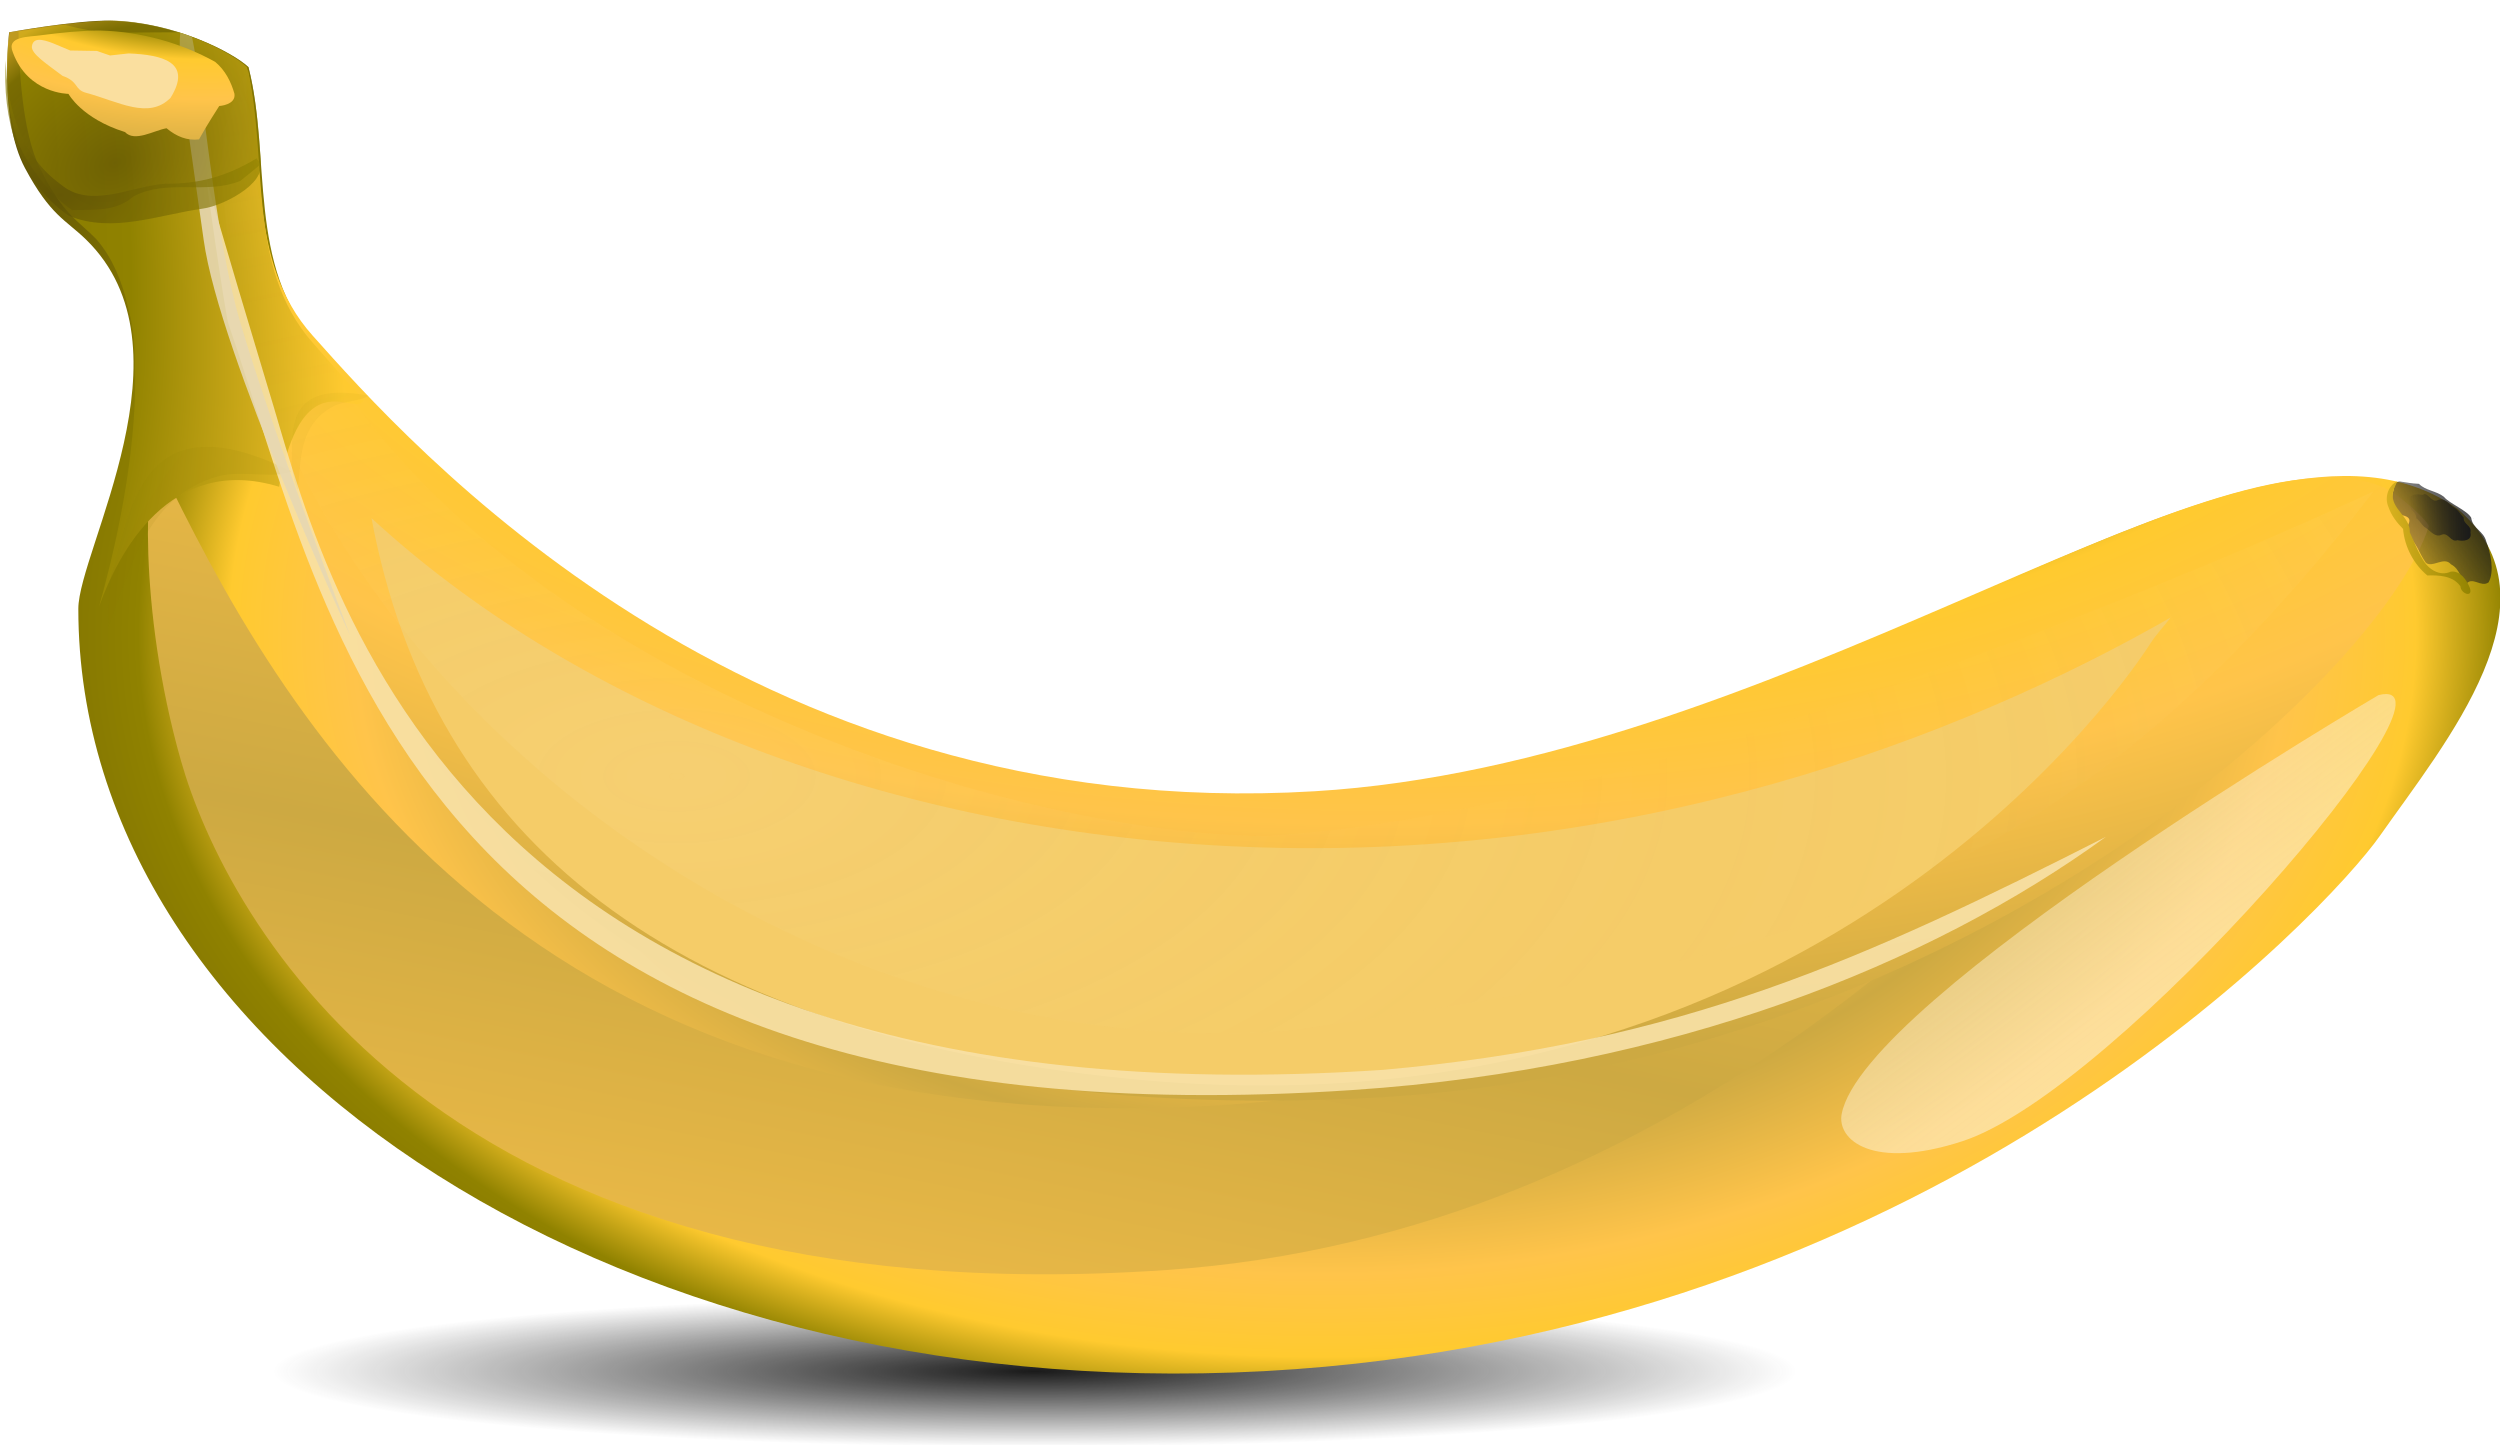 <svg xmlns="http://www.w3.org/2000/svg" viewBox="0 0 256 148" xmlns:xlink="http://www.w3.org/1999/xlink">
<defs>
<filter color-interpolation-filters="sRGB" id="filter3873">
<feGaussianBlur stdDeviation=".777"/>
</filter>
<filter color-interpolation-filters="sRGB" id="filter3835">
<feGaussianBlur stdDeviation="1.504"/>
</filter>
<filter color-interpolation-filters="sRGB" id="filter4336">
<feGaussianBlur stdDeviation=".105"/>
</filter>
<filter color-interpolation-filters="sRGB" id="filter4313">
<feGaussianBlur stdDeviation=".495"/>
</filter>
<filter width="1.376" x="-.188" y="-.15" height="1.3" color-interpolation-filters="sRGB" id="filter4297">
<feGaussianBlur stdDeviation="1.484"/>
</filter>
<filter width="1.451" x="-.225" y="-.157" height="1.314" color-interpolation-filters="sRGB" id="filter4330">
<feGaussianBlur stdDeviation=".769"/>
</filter>
<filter width="1.089" x="-.045" y="-.101" height="1.202" color-interpolation-filters="sRGB" id="filter4072">
<feGaussianBlur stdDeviation="4.091"/>
</filter>
<filter width="1.341" x="-.171" y="-.161" height="1.321" color-interpolation-filters="sRGB" id="filter4198">
<feGaussianBlur stdDeviation="3.505"/>
</filter>
<filter width="1.066" x="-.033" y="-.105" height="1.209" color-interpolation-filters="sRGB" id="filter3887">
<feGaussianBlur stdDeviation="2.673"/>
</filter>
<filter width="1.272" x="-.136" y="-.038" height="1.077" color-interpolation-filters="sRGB" id="filter3944">
<feGaussianBlur stdDeviation="1.033"/>
</filter>
<filter color-interpolation-filters="sRGB" id="filter3867">
<feGaussianBlur stdDeviation=".205"/>
</filter>
<linearGradient id="linearGradient4165">
<stop offset="0" stop-color="#594c06"/>
<stop offset=".467" stop-color="#908200"/>
<stop offset=".585" stop-color="#ffca2f"/>
<stop offset=".746" stop-color="#ffc44a"/>
<stop offset="1" stop-color="#cda942"/>
</linearGradient>
<linearGradient gradientTransform="matrix(.647 .197 -.285 .711 22.011 198.524)" xlink:href="#linearGradient3840" id="linearGradient3869" y1="474.469" x1="-335.078" y2="481.768" gradientUnits="userSpaceOnUse" x2="-312.301"/>
<linearGradient id="linearGradient4082">
<stop offset="0" stop-color="#fff"/>
<stop offset="1" stop-color="#f6d480" stop-opacity="0"/>
</linearGradient>
<linearGradient gradientTransform="matrix(.905 0 0 .93 29.126 .934)" xlink:href="#linearGradient4082" id="linearGradient3988" y1="135.443" x1="291.066" y2="17.392" gradientUnits="userSpaceOnUse" x2="169.478"/>
<linearGradient id="linearGradient3840">
<stop offset="0" stop-color="#1a1a1a"/>
<stop offset="1" stop-color="#1a1a1a" stop-opacity="0"/>
</linearGradient>
<linearGradient spreadMethod="reflect" xlink:href="#linearGradient4165" id="linearGradient4046" y1="782.605" x1="-309.623" y2="502.252" x2="-248.425" gradientUnits="userSpaceOnUse"/>
<linearGradient gradientTransform="matrix(.976 0 0 1.009 -7.815 -3.939)" xlink:href="#linearGradient3840" id="linearGradient3949" x1="-328.27" x2="-321.508" gradientUnits="userSpaceOnUse"/>
<linearGradient gradientTransform="matrix(-.977 0 0 1.067 -57.786 -452.262)" spreadMethod="reflect" xlink:href="#linearGradient4165" id="linearGradient3982" y1="482.845" x1="-377.491" y2="496.497" gradientUnits="userSpaceOnUse" x2="-275.277"/>
<radialGradient cx="-77.912" cy="449.034" gradientTransform="matrix(8.53 4.925 -10.596 19.387 5435.429 -7953.702)" xlink:href="#linearGradient4165" id="radialGradient4124" r="14.368" gradientUnits="userSpaceOnUse"/>
<radialGradient cx="-70.922" cy="439.938" gradientTransform="matrix(3.245 0 0 2.217 159.214 -537.657)" xlink:href="#linearGradient4165" id="radialGradient4204" r="12.549" gradientUnits="userSpaceOnUse"/>
<radialGradient cx="-134.528" cy="527.341" gradientTransform="matrix(1 0 0 .482 0 248.478)" spreadMethod="reflect" xlink:href="#linearGradient4082" id="radialGradient3881" r="105.423" gradientUnits="userSpaceOnUse"/>
<radialGradient cx="-203.013" cy="425.486" gradientTransform="matrix(1.703 0 0 .83 133.039 81.388)" xlink:href="#linearGradient4165" id="radialGradient4574" r="116.327" gradientUnits="userSpaceOnUse"/>
<radialGradient cx="-96.422" cy="473.511" gradientTransform="matrix(-5.692 0 0 8.907 -502.378 -4130.455)" spreadMethod="reflect" xlink:href="#linearGradient4165" id="radialGradient4247" r="17.506" gradientUnits="userSpaceOnUse"/>
<radialGradient cx="-175.009" cy="564.964" gradientTransform="matrix(1 0 0 .061 0 530.491)" xlink:href="#linearGradient3840" id="radialGradient4568" r="74.499" gradientUnits="userSpaceOnUse"/>
<radialGradient cx="-87.203" cy="397.723" gradientTransform="matrix(-3.801 0 0 1.973 -310.336 -796.019)" xlink:href="#linearGradient4165" id="radialGradient3857" r="13.396" gradientUnits="userSpaceOnUse"/>
<radialGradient cx="-96.422" cy="473.511" gradientTransform="matrix(-2.962 .818 .979 3.769 -697.588 -1650.605)" spreadMethod="reflect" xlink:href="#linearGradient4165" id="radialGradient4334" r="17.506" gradientUnits="userSpaceOnUse"/>
<radialGradient cx="12.052" cy="11.712" gradientTransform="matrix(2.46 -1.42 1.06 1.836 -30.52 10.792)" xlink:href="#linearGradient4165" id="radialGradient4147" r="13.568" gradientUnits="userSpaceOnUse"/>
<radialGradient cx="-203.612" cy="504.827" gradientTransform="matrix(.614 0 0 .406 -80.677 281.38)" spreadMethod="reflect" xlink:href="#linearGradient4165" id="radialGradient4570" r="134.363" gradientUnits="userSpaceOnUse"/>
</defs>
<g transform="matrix(-.959 0 0 .959 -61.828 -401.481)">
<path fill="url(#radialGradient4568)" d="m-100.51,564.964c0,2.51-33.354,4.546-74.499,4.546-41.145,0-74.499-2.035-74.499-4.546 0-2.51 33.354-4.546 74.499-4.546 41.145,0 74.499,2.035 74.499,4.546z" transform="matrix(1.092 0 0 1.778 16.15 -439.416)"/>
</g>
<g fill-rule="evenodd" transform="matrix(-.959 0 0 .959 -61.828 -401.481)">
<path fill="url(#radialGradient4570)" d="m-326.882,472.977c-11.419,9.783 1.288,24.934 8.295,34.922 5.556,7.919 46.615,51.894 115.805,56.945 71.022,5.184 129.948-33.369 129.948-81.189 0-6.209-12.688-27.856-.835-39.418 2.195-2.141 3.805-2.547 6.533-7.646 2.824-5.279 1.688-14.498 1.688-14.498 0,0-7.256-1.32-10.854-1.238-6.82,.157-13.063,3.421-14.703,4.968-2.441,9.595 .173,21.226-7.198,29.402-9.998,11.091-45.913,51.857-106.839,48.223-54.327-3.241-99.493-46.369-121.841-30.471z"/>
<path fill="url(#linearGradient4046)" filter="url(#filter4072)" d="m-307.062,450.812c-1.323,.586-2.231,17.606 2.594,35.938 4.825,18.332 27.882,66.648 108.469,60.656 56.226-4.18 93.388-48.475 107.844-66.312-19.879,18.796-57.634,45.576-108,46.969-71.82,1.986-97.237-46.388-110.906-77.25z" transform="matrix(-.97 0 0 .896 -379.138 63.779)"/>
<path fill="url(#radialGradient4574)" d="m-90.928,426.052c-1.956,9.43 .152,20.515-6.917,28.417-10.013,11.194-45.987,52.333-107.006,48.665-48.417-2.911-95.404-39.704-113.829-32.571-2.08,.805-5.242,3.943-5.128,4.298 5.165,16.071 50.417,58.429 114.794,61.105 101.1,4.203 111.742-58.303 120.808-94.586 .693-2.772-1.077-8.55-2.723-15.328z"/>
</g>
<g transform="matrix(-.959 0 0 .959 -61.828 -401.481)">
<path fill="url(#radialGradient4124)" filter="url(#filter4313)" d="m-71.282,421.277c1.141,.149 2.171,.31 3.011,.438 .373,.06 .863,.138 1.156,.188 .199,.033 .546,.071 .669,.094-.038,3.587-.355,10.736-2.281,14.594-2.546,5.099-4.035,5.515-6.083,7.656-1.654,1.925-2.717,4.439-3.346,7.281-.009,.032-.022,.062-.03,.094-.011,.052-.019,.104-.03,.156-.103,.402-.196,.81-.274,1.219-.002,.01 .002,.021 0,.031-.086,.454-.156,.913-.213,1.375-.053,.433-.092,.874-.122,1.312-.002,.031 .002,.062 0,.094-.012,.187-.023,.375-.03,.562-.012,.291-.028,.583-.03,.875-.002,.231-.003,.456 0,.688-.274,9.531 2.391,20.366 3.833,25.469-2.012-5.602-7.513-16.365-19.224-12.781-.036-.24-.078-.482-.122-.719-2.633-12.833-8.061-6.544-8.943-8.562 2.295-2.46 4.165-4.597 5.505-6.125 7.174-8.176 4.62-19.811 6.996-29.406 .998-.967 3.759-2.588 7.3-3.719 3.72,.016 6.701,.05 7.452,.031 1.333-.033 3.127-.408 4.806-.844z"/>
</g>
<g fill-rule="evenodd" transform="matrix(-.959 0 0 .959 -61.828 -401.481)">
<path fill="#f5cc68" filter="url(#filter3887)" d="m-294.233,482.634c22.329,12.679 58.548,27.041 103.155,24.704 38.291-2.006 71.262-15.827 92.683-35.457-6.564,34.837-32.611,55.642-82.148,60.628-71.626,7.209-106.477-39.31-111.515-47.118-.601-.931-1.434-1.8-2.175-2.756z" transform="matrix(.981 0 0 .987 -7.611 8.221)"/>
<path opacity=".247" fill="url(#radialGradient3881)" filter="url(#filter3873)" d="m-88.193,436.68c2.458,47.2-52.24,96.545-109.226,91.947-46.778-6.917-77.186-11.527-110.476-55.081 22.901,10.648 78.787,33.385 113.257,35.197 35.522-.404 103.949-27.306 104.053-76.65-.228-4.252 2.161,4.944 2.392,4.588z" transform="matrix(1.045 0 0 1.045 3.859 -23.728)"/>
<path fill="#f8e2a9" filter="url(#filter3835)" fill-opacity=".888" d="m-86.541,437.784c-.358,1.745-6.61,22.482-6.61,22.482-5.564,17.948-18.023,79.397-119.032,72.614-31.842-2.829-51.565-11.896-77.154-24.882 18.759,13.627 46.314,24.747 80.368,27.034 101.008,6.784 109.57-51.368 120.128-81.875 .296-.855 2.658-17.117 2.3-15.372z"/>
</g>
<g transform="matrix(-.959 0 0 .959 -61.828 -401.481)">
<path fill="none" d="m-70.906,421.281c-1.725,.436-3.568,.811-4.938,.844-2.618,.063-4.856,.4-7.281,.906-3.66,.759-6.644,1.853-7.594,2.781-2.357,9.595 .179,21.23-6.938,29.406-1.338,1.538-3.233,3.675-5.531,6.156 1.649,.251 3.008,1.121 4.438,2.125 2.542,1.786 3.772,4.205 4.219,7.125 12.031-3.584 17.683,7.179 19.75,12.781-1.443-4.973-4.043-15.235-3.938-24.656-.001-.021 .001-.042 0-.062-.103-2.567 .131-5.09 .844-7.469 .65-2.716 1.715-5.123 3.344-6.969 2.105-2.141 3.635-2.557 6.25-7.656 1.979-3.858 2.305-11.007 2.344-14.594-.691-.122-2.625-.421-4.969-.719zm-3.781,62.406c.486,1.658 .875,2.875 .875,2.875 0,0-.264-1.171-.875-2.875z"/>
<path opacity=".309" fill="url(#radialGradient4247)" filter="url(#filter4297)" d="m11.5,59.656c-.36,2.287-.385,4.675-.312,7.031 2.241-7.054 3.612-17.164 11.469-19.906 2.232-.772 6.083,.397 7.438-.625-15.495-9.747-16.533,5.038-18.594,13.5z" transform="matrix(-1.032 0 0 .814 -64.483 431.397)"/>
<path fill="#e6d7b3" filter="url(#filter3944)" fill-opacity=".89" d="m18.5,1.312c-.375,3.201 1.103,12.027 2.5,22.125 1.689,12.203 15.656,42.281 15.656,42.281 0,0-8.256-21.671-11.719-33.375-2.861-9.67-4.048-25.469-5.188-30.594-.411-.151-.812-.298-1.25-.438z" transform="matrix(-1 0 0 1 -65.221 420.84)"/>
</g>
<g fill-rule="evenodd" transform="matrix(-.959 0 0 .959 -61.828 -401.481)">
<path opacity=".596" fill="url(#radialGradient4147)" d="m11.094,0c-.244-.006-.539,.025-.812,.031-1.748,.08-3.831,.305-5.656,.531-.225,.031-.409,.062-.625,.094-2.063,.298-3.707,.586-3.75,.594-.005,.037-.06,.463-.094,.781-.024,.229-.036,.216-.062,.562-.008,.104 .008,.072 0,.188-.029,.407-.078,.854-.094,1.375-.004,.103 .003,.174 0,.281-.012,.521-.016,1.064 0,1.656 .074,2.77 .517,6.159 2.031,8.625 1.999,3.254 3.444,4.455 4.906,5.531 2.266-.106 4.607,.229 6.562-1.469 3.616-1.907 7.743-.162 11.406-1.656 .747-.591 1.481-1.188 2.219-1.812-.254-3.536-.509-7.065-1.344-10.344-1.627-1.535-7.773-4.765-14.531-4.969-.053-.002-.103,.001-.156,0z" transform="matrix(-1 0 0 1 -65.221 420.84)"/>
<path fill="url(#radialGradient3857)" d="m9.969,1.062c-2.107,.002-4.198,.231-6.281,.5-1.243,.201-3.832,.04-3.062,1.844 1.618,4.415 5.934,4.422 5.934,4.422 0,0 1.417,2.639 6.035,4.078 1.038,1.117 3.119-.185 4.438-.406 1.067,.891 2.216,1.345 3.469,1.188 .672-1.26 2.156-3.562 2.156-3.562 0,0 1.807-.108 1.625-1.312-.332-1.199-.968-2.51-2.062-3.406-3.658-2.035-7.942-3.221-12.25-3.344z" transform="matrix(-1 0 0 1 -65.221 420.84)"/>
<path fill="#fadf9f" d="m-68.576,422.901c.378,.03 .641,.229 .699,.701 .096,.781-1.583,1.867-3.271,3.142-1.781,.628-1.219,1.462-2.522,1.813-3.436,.924-6.679,2.9-9.014,.532-2.37-3.814 .875-4.587 4.47-4.737l1.998,.217 1.398-.483 2.847-.048c1.152-.454 2.565-1.202 3.396-1.136z"/>
<path opacity=".8" fill="url(#radialGradient4204)" filter="url(#filter3867)" d="m-65.787,424.393c.393,5.579-1.168,11.967-5.942,15.341-4.08,1.762-8.473-.105-12.598-.704-2.211-.308-6.739-2.974-5.092-4.953 2.602,1.647 5.251,2.541 8.584,2.495 3.304,.236 7.06,2.553 9.885,.06 3.772-2.855 5.121-7.696 5.163-12.239z" transform="matrix(1.133 0 0 1.084 9.442 -34.984)"/>
</g>
<g transform="matrix(-.959 0 0 .959 -61.828 -401.481)">
<path fill="url(#linearGradient3988)" filter="url(#filter4198)" d="m215.406,107.25c-.421,3.167 2.663,6.962 10.55,3.356 13.658-6.244 45.144-58.015 36.435-54.95 0,0-45.081,37.287-46.984,51.594z" transform="matrix(-1.22 0 0 .867 1.675 444.613)"/>
<path fill="url(#linearGradient3869)" d="m-320.7,470.051c.639,.045 .555,.792 .712,1.166 .161,.897 .407,2.097-1.021,2.451-1.535,.337-.17,1.287-.309,1.975-1.19,.792-1.431,2.056-2.166,3.069-.658,.646-1.971-.709-2.691,.19-.982,.501-1.016,1.555-1.578,2.165-.695-.972-1.615,.361-2.444-.238-.659-1.172-.204-3.187 .247-4.361 .293-1.152 1.453-1.363 1.609-2.539 .45-.806 2.325-1.508 2.917-2.239 .77-.623 1.984-.663 2.66-1.381 .985-.059 1.069-.115 2.064-.259zm-7.858,3.902c.024,.006-.008,.019 0,.024-.046-.002-.088-.009 0-.024z"/>
<path fill="url(#linearGradient3982)" filter="url(#filter4336)" d="m255.188,49.219c-.955,.467-1.342,1.73-.906,2.719 .307,.911 .902,1.683 1.562,2.344 .165,1.93 1.142,3.77 2.594,4.969 1.244-.035 2.715,.014 3.531,1.156 .035,.823 1.397,1.261 1,.156-.337-.847-1.046-1.862-2.031-1.719-1.149,.548-2.425-.258-3-1.312-.569-.899-.91-1.919-1.375-2.875 .079-1.684-2.034-2.469-1.812-4.188 .027-.466 .332-.81 .438-1.25z" transform="matrix(-1 0 0 1 -65.221 420.84)"/>
<path fill="url(#linearGradient3949)" d="m-323.421,471.402c-.504,.144-.758,.961-1.391,.626-.712-.264-1.112,.415-1.612,.761-.541,.275-.726,.75-1.113,1.121 .062,.741-.902,.832-.722,1.59-.215,.89 .779,.969 1.39,.824 .694,.279 .972-.864 1.661-.592 .683,.354 1.193-.356 1.68-.704 .507-.27 .621-.781 1.067-1.043-.035-.769 .838-.89 .747-1.643 .19-.884-.714-1.011-1.339-.859-.134,.02-.243-.108-.37-.081z"/>
<path opacity=".238" fill="url(#radialGradient4334)" filter="url(#filter4330)" d="m35.625,39.969c-5.913,.009-5.095,5.326-5.219,8.719 .064,1.02 .328,2.044 .625,3.031 .391-3.308-.005-7.804 3.781-10.094 1.076-.647 3.189-.685 3.781-1.312-1.142-.237-2.124-.345-2.969-.344z" transform="matrix(-1 0 0 .885 -65.221 425.205)"/>
</g>
</svg>
